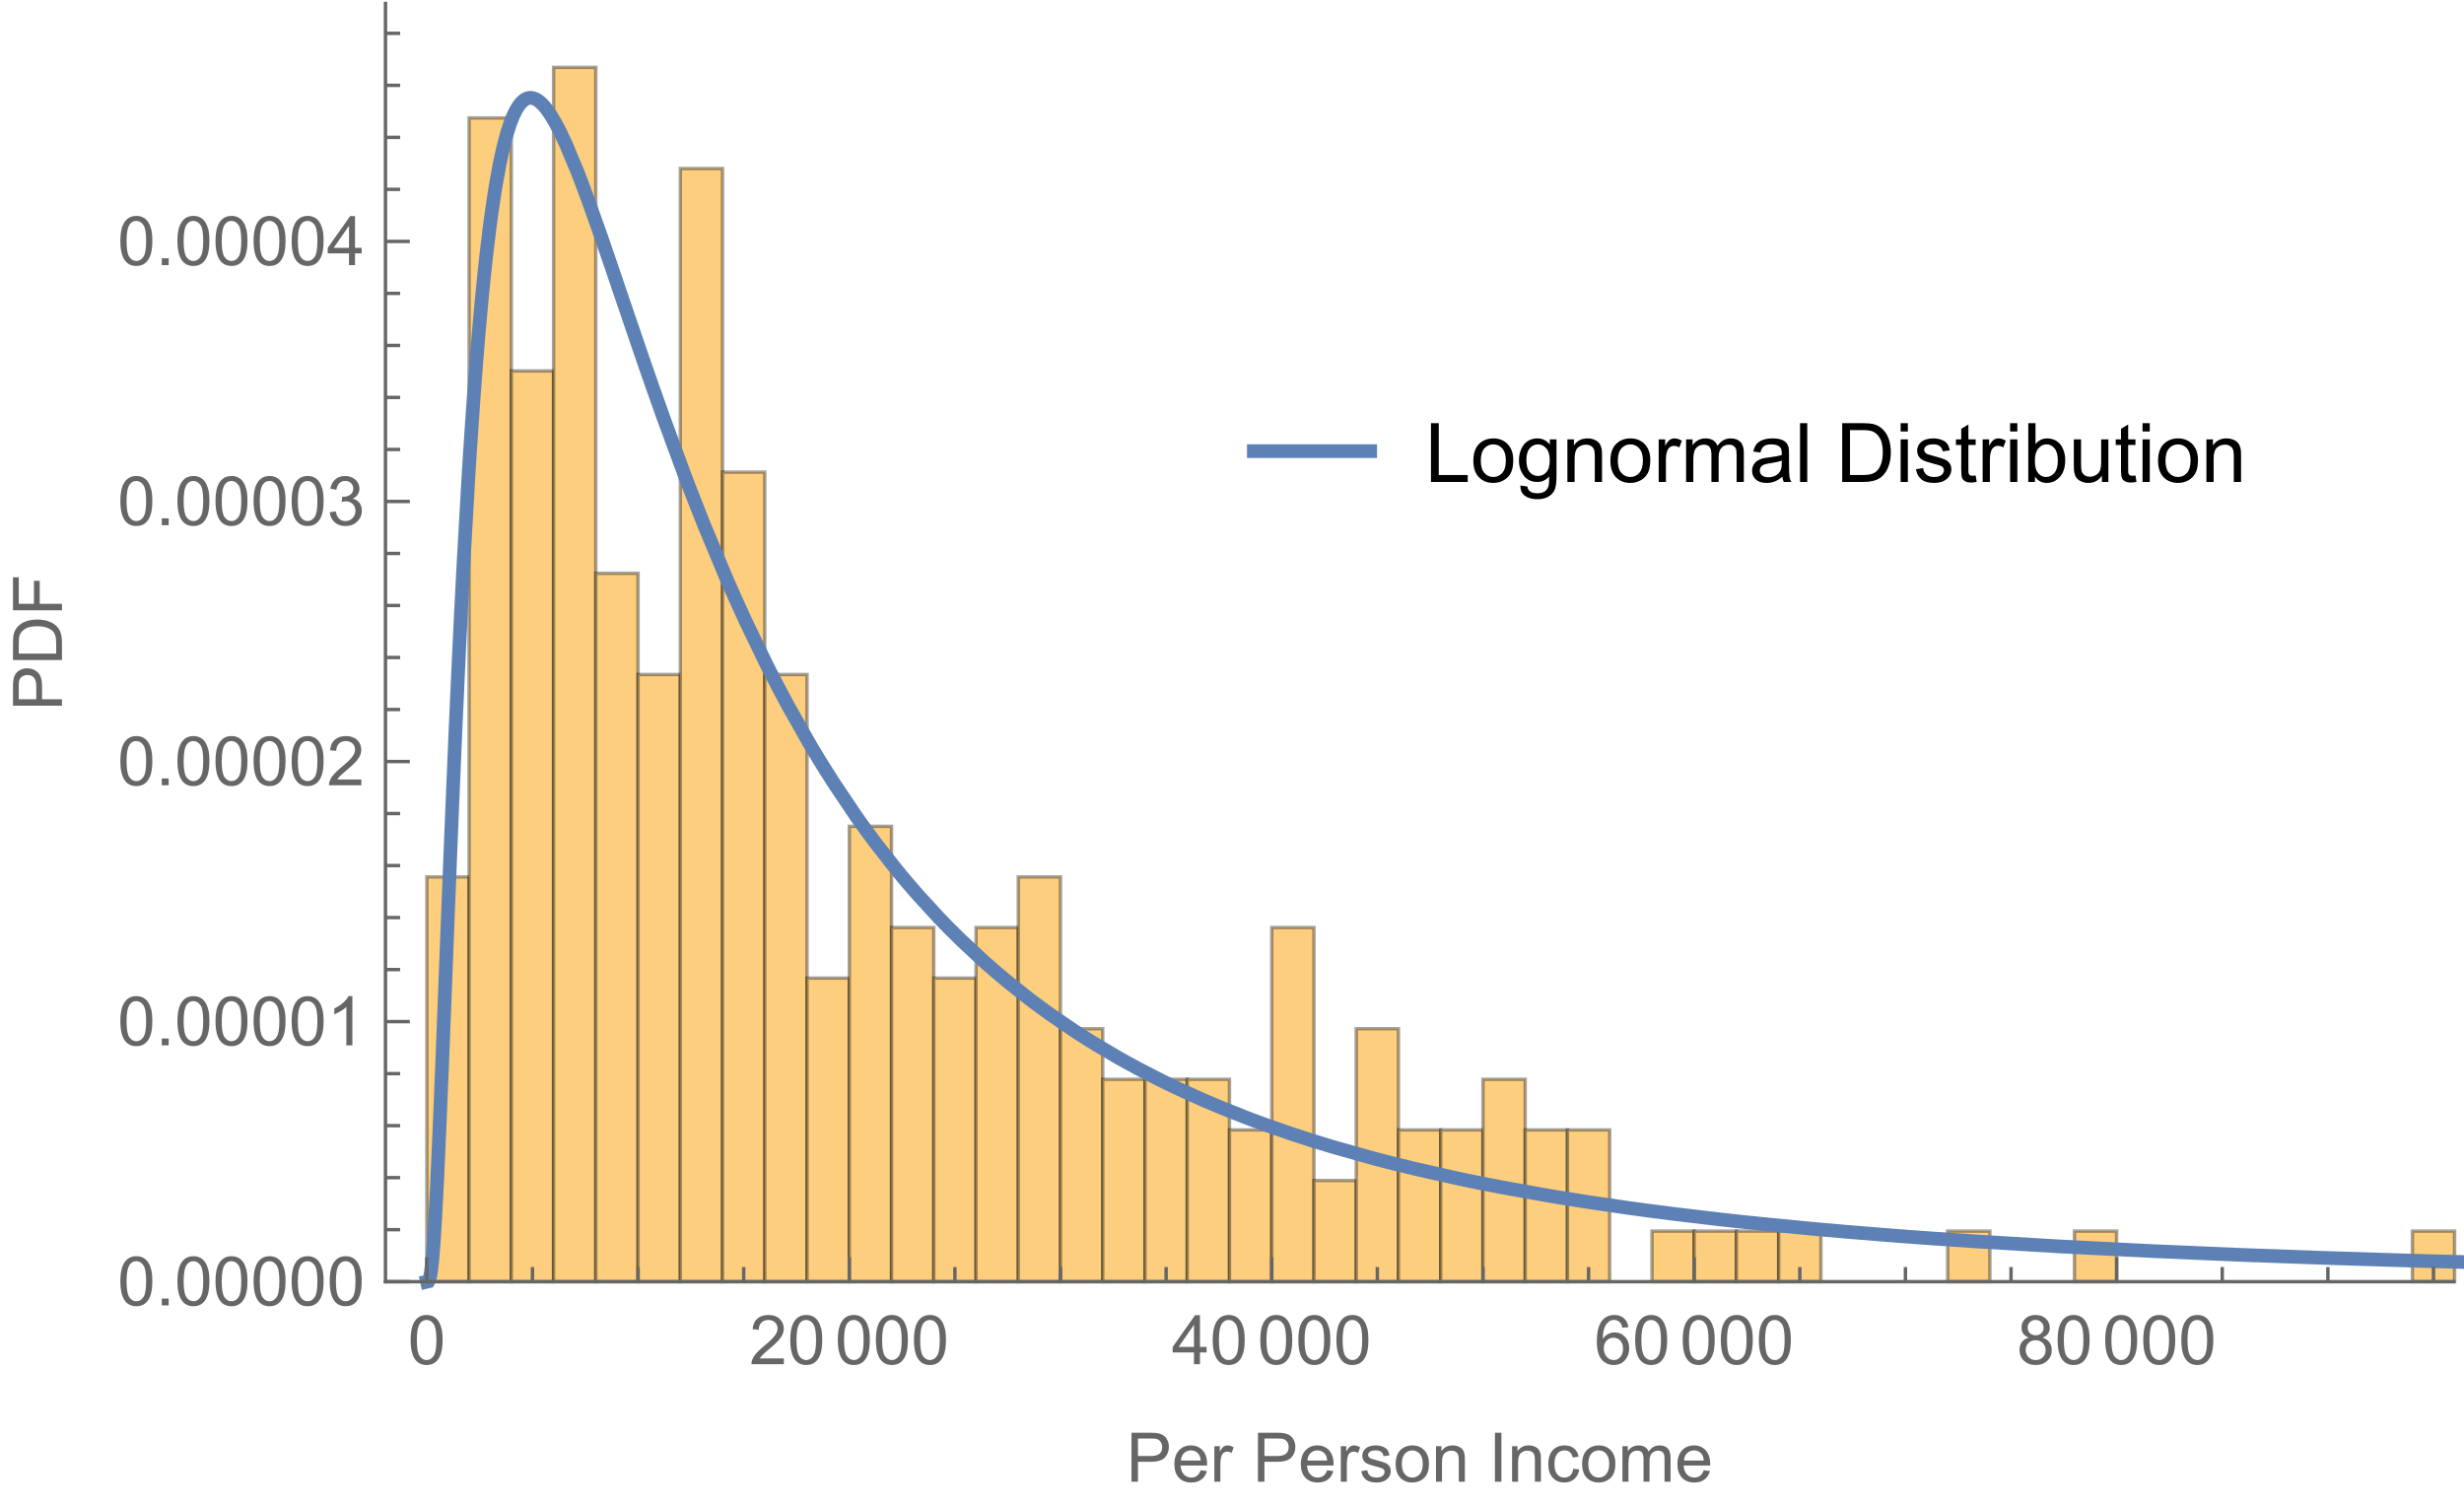 <?xml version="1.0" encoding="UTF-8"?>
<svg xmlns="http://www.w3.org/2000/svg" xmlns:xlink="http://www.w3.org/1999/xlink" width="360pt" height="220pt" viewBox="0 0 360 220" version="1.1">
<defs>
<g>
<symbol overflow="visible" id="glyph0-0">
<path style="stroke:none;" d="M 1.5 0 L 1.5 -7.5 L 7.5 -7.5 L 7.5 0 Z M 1.688 -0.188 L 7.312 -0.188 L 7.312 -7.312 L 1.688 -7.312 Z M 1.688 -0.188 "/>
</symbol>
<symbol overflow="visible" id="glyph0-1">
<path style="stroke:none;" d="M 0.879 0 L 0.879 -8.59 L 2.016 -8.59 L 2.016 -1.016 L 6.246 -1.016 L 6.246 0 Z M 0.879 0 "/>
</symbol>
<symbol overflow="visible" id="glyph0-2">
<path style="stroke:none;" d="M 0.398 -3.109 C 0.398 -4.262 0.719 -5.117 1.359 -5.672 C 1.895 -6.133 2.547 -6.363 3.316 -6.363 C 4.172 -6.363 4.871 -6.082 5.414 -5.523 C 5.957 -4.961 6.227 -4.188 6.227 -3.199 C 6.227 -2.398 6.109 -1.77 5.867 -1.309 C 5.629 -0.852 5.277 -0.492 4.82 -0.242 C 4.359 0.012 3.859 0.141 3.316 0.141 C 2.445 0.141 1.742 -0.141 1.203 -0.695 C 0.668 -1.254 0.398 -2.062 0.398 -3.109 Z M 1.484 -3.109 C 1.484 -2.312 1.656 -1.719 2.004 -1.32 C 2.352 -0.926 2.789 -0.727 3.316 -0.727 C 3.84 -0.727 4.273 -0.926 4.625 -1.324 C 4.973 -1.723 5.145 -2.328 5.145 -3.148 C 5.145 -3.918 4.969 -4.5 4.621 -4.895 C 4.27 -5.293 3.836 -5.492 3.316 -5.492 C 2.789 -5.492 2.352 -5.293 2.004 -4.898 C 1.656 -4.504 1.484 -3.906 1.484 -3.109 Z M 1.484 -3.109 "/>
</symbol>
<symbol overflow="visible" id="glyph0-3">
<path style="stroke:none;" d="M 0.598 0.516 L 1.625 0.668 C 1.668 0.984 1.785 1.215 1.98 1.359 C 2.242 1.555 2.602 1.652 3.055 1.652 C 3.543 1.652 3.918 1.555 4.184 1.359 C 4.449 1.164 4.629 0.891 4.723 0.539 C 4.777 0.324 4.805 -0.125 4.797 -0.812 C 4.336 -0.27 3.766 0 3.078 0 C 2.223 0 1.559 -0.309 1.09 -0.926 C 0.621 -1.543 0.387 -2.281 0.387 -3.148 C 0.387 -3.742 0.492 -4.289 0.711 -4.789 C 0.926 -5.293 1.234 -5.68 1.645 -5.953 C 2.051 -6.227 2.531 -6.363 3.082 -6.363 C 3.816 -6.363 4.422 -6.066 4.898 -5.473 L 4.898 -6.223 L 5.871 -6.223 L 5.871 -0.844 C 5.871 0.125 5.773 0.812 5.574 1.215 C 5.379 1.621 5.066 1.938 4.637 2.172 C 4.211 2.406 3.684 2.523 3.059 2.523 C 2.316 2.523 1.719 2.359 1.258 2.023 C 0.801 1.691 0.582 1.188 0.598 0.516 Z M 1.469 -3.223 C 1.469 -2.406 1.633 -1.812 1.957 -1.438 C 2.281 -1.062 2.688 -0.875 3.176 -0.875 C 3.66 -0.875 4.066 -1.059 4.395 -1.434 C 4.723 -1.805 4.887 -2.391 4.887 -3.188 C 4.887 -3.949 4.719 -4.523 4.379 -4.91 C 4.043 -5.297 3.633 -5.492 3.156 -5.492 C 2.688 -5.492 2.289 -5.301 1.961 -4.918 C 1.633 -4.539 1.469 -3.973 1.469 -3.223 Z M 1.469 -3.223 "/>
</symbol>
<symbol overflow="visible" id="glyph0-4">
<path style="stroke:none;" d="M 0.789 0 L 0.789 -6.223 L 1.742 -6.223 L 1.742 -5.336 C 2.199 -6.02 2.859 -6.363 3.719 -6.363 C 4.094 -6.363 4.441 -6.297 4.754 -6.16 C 5.07 -6.027 5.305 -5.852 5.461 -5.633 C 5.617 -5.414 5.727 -5.152 5.789 -4.852 C 5.828 -4.656 5.848 -4.312 5.848 -3.828 L 5.848 0 L 4.793 0 L 4.793 -3.785 C 4.793 -4.215 4.75 -4.535 4.672 -4.75 C 4.59 -4.961 4.441 -5.133 4.234 -5.258 C 4.023 -5.387 3.781 -5.449 3.5 -5.449 C 3.051 -5.449 2.66 -5.305 2.336 -5.023 C 2.008 -4.738 1.844 -4.195 1.844 -3.398 L 1.844 0 Z M 0.789 0 "/>
</symbol>
<symbol overflow="visible" id="glyph0-5">
<path style="stroke:none;" d="M 0.781 0 L 0.781 -6.223 L 1.727 -6.223 L 1.727 -5.281 C 1.969 -5.723 2.195 -6.012 2.398 -6.152 C 2.605 -6.293 2.828 -6.363 3.078 -6.363 C 3.434 -6.363 3.793 -6.25 4.16 -6.023 L 3.797 -5.047 C 3.539 -5.199 3.281 -5.273 3.023 -5.273 C 2.793 -5.273 2.586 -5.203 2.402 -5.066 C 2.219 -4.926 2.086 -4.734 2.008 -4.488 C 1.891 -4.113 1.836 -3.703 1.836 -3.258 L 1.836 0 Z M 0.781 0 "/>
</symbol>
<symbol overflow="visible" id="glyph0-6">
<path style="stroke:none;" d="M 0.789 0 L 0.789 -6.223 L 1.734 -6.223 L 1.734 -5.352 C 1.93 -5.656 2.188 -5.898 2.516 -6.086 C 2.84 -6.27 3.207 -6.363 3.621 -6.363 C 4.082 -6.363 4.461 -6.266 4.754 -6.078 C 5.051 -5.887 5.258 -5.617 5.379 -5.273 C 5.871 -6 6.512 -6.363 7.301 -6.363 C 7.918 -6.363 8.391 -6.191 8.727 -5.852 C 9.059 -5.508 9.223 -4.984 9.223 -4.273 L 9.223 0 L 8.172 0 L 8.172 -3.922 C 8.172 -4.344 8.141 -4.645 8.07 -4.832 C 8.004 -5.016 7.879 -5.164 7.699 -5.281 C 7.52 -5.395 7.309 -5.449 7.066 -5.449 C 6.629 -5.449 6.266 -5.305 5.977 -5.012 C 5.688 -4.723 5.543 -4.258 5.543 -3.617 L 5.543 0 L 4.488 0 L 4.488 -4.043 C 4.488 -4.512 4.402 -4.863 4.23 -5.098 C 4.059 -5.332 3.777 -5.449 3.387 -5.449 C 3.09 -5.449 2.816 -5.371 2.562 -5.215 C 2.312 -5.059 2.129 -4.828 2.016 -4.531 C 1.902 -4.23 1.844 -3.797 1.844 -3.227 L 1.844 0 Z M 0.789 0 "/>
</symbol>
<symbol overflow="visible" id="glyph0-7">
<path style="stroke:none;" d="M 4.852 -0.766 C 4.461 -0.434 4.086 -0.203 3.723 -0.062 C 3.363 0.074 2.977 0.141 2.562 0.141 C 1.879 0.141 1.352 -0.027 0.984 -0.359 C 0.617 -0.695 0.434 -1.121 0.434 -1.641 C 0.434 -1.945 0.504 -2.223 0.641 -2.477 C 0.781 -2.727 0.961 -2.93 1.188 -3.082 C 1.41 -3.234 1.664 -3.352 1.945 -3.43 C 2.152 -3.484 2.465 -3.535 2.883 -3.586 C 3.734 -3.688 4.359 -3.809 4.766 -3.949 C 4.77 -4.094 4.77 -4.188 4.77 -4.227 C 4.77 -4.656 4.672 -4.957 4.469 -5.133 C 4.199 -5.371 3.801 -5.492 3.27 -5.492 C 2.773 -5.492 2.406 -5.402 2.172 -5.23 C 1.934 -5.055 1.758 -4.75 1.648 -4.305 L 0.617 -4.445 C 0.711 -4.887 0.863 -5.246 1.078 -5.516 C 1.293 -5.789 1.602 -5.996 2.008 -6.145 C 2.414 -6.289 2.887 -6.363 3.422 -6.363 C 3.953 -6.363 4.383 -6.301 4.719 -6.176 C 5.051 -6.051 5.293 -5.895 5.449 -5.703 C 5.605 -5.516 5.715 -5.273 5.777 -4.984 C 5.812 -4.805 5.828 -4.484 5.828 -4.016 L 5.828 -2.609 C 5.828 -1.629 5.852 -1.008 5.898 -0.746 C 5.941 -0.488 6.031 -0.238 6.164 0 L 5.062 0 C 4.953 -0.219 4.883 -0.477 4.852 -0.766 Z M 4.766 -3.125 C 4.383 -2.969 3.805 -2.836 3.039 -2.727 C 2.605 -2.664 2.301 -2.594 2.121 -2.516 C 1.941 -2.438 1.805 -2.32 1.703 -2.172 C 1.605 -2.02 1.559 -1.852 1.559 -1.672 C 1.559 -1.391 1.664 -1.156 1.879 -0.969 C 2.09 -0.781 2.402 -0.688 2.812 -0.688 C 3.219 -0.688 3.578 -0.773 3.898 -0.953 C 4.215 -1.129 4.445 -1.375 4.594 -1.68 C 4.707 -1.918 4.766 -2.273 4.766 -2.734 Z M 4.766 -3.125 "/>
</symbol>
<symbol overflow="visible" id="glyph0-8">
<path style="stroke:none;" d="M 0.766 0 L 0.766 -8.59 L 1.82 -8.59 L 1.82 0 Z M 0.766 0 "/>
</symbol>
<symbol overflow="visible" id="glyph0-9">
<path style="stroke:none;" d="M 0.926 0 L 0.926 -8.59 L 3.883 -8.59 C 4.551 -8.59 5.062 -8.547 5.414 -8.469 C 5.906 -8.355 6.328 -8.148 6.672 -7.852 C 7.125 -7.469 7.465 -6.98 7.691 -6.383 C 7.914 -5.789 8.027 -5.109 8.027 -4.344 C 8.027 -3.691 7.953 -3.109 7.797 -2.609 C 7.645 -2.105 7.453 -1.688 7.211 -1.355 C 6.973 -1.027 6.715 -0.766 6.43 -0.578 C 6.148 -0.387 5.805 -0.242 5.406 -0.148 C 5.004 -0.051 4.547 0 4.023 0 Z M 2.062 -1.016 L 3.898 -1.016 C 4.465 -1.016 4.906 -1.066 5.23 -1.172 C 5.551 -1.277 5.809 -1.426 6 -1.617 C 6.27 -1.887 6.48 -2.25 6.629 -2.703 C 6.781 -3.16 6.855 -3.711 6.855 -4.359 C 6.855 -5.258 6.707 -5.949 6.414 -6.43 C 6.117 -6.914 5.758 -7.234 5.336 -7.398 C 5.031 -7.516 4.543 -7.578 3.867 -7.578 L 2.062 -7.578 Z M 2.062 -1.016 "/>
</symbol>
<symbol overflow="visible" id="glyph0-10">
<path style="stroke:none;" d="M 0.797 -7.375 L 0.797 -8.59 L 1.852 -8.59 L 1.852 -7.375 Z M 0.797 0 L 0.797 -6.223 L 1.852 -6.223 L 1.852 0 Z M 0.797 0 "/>
</symbol>
<symbol overflow="visible" id="glyph0-11">
<path style="stroke:none;" d="M 0.367 -1.859 L 1.414 -2.023 C 1.473 -1.605 1.633 -1.281 1.902 -1.062 C 2.168 -0.84 2.543 -0.727 3.023 -0.727 C 3.508 -0.727 3.867 -0.824 4.102 -1.023 C 4.336 -1.219 4.453 -1.453 4.453 -1.719 C 4.453 -1.957 4.352 -2.141 4.141 -2.281 C 3.996 -2.375 3.641 -2.492 3.062 -2.637 C 2.289 -2.832 1.754 -3 1.457 -3.145 C 1.156 -3.285 0.93 -3.484 0.777 -3.734 C 0.621 -3.988 0.547 -4.266 0.547 -4.57 C 0.547 -4.848 0.609 -5.105 0.734 -5.34 C 0.863 -5.578 1.035 -5.773 1.254 -5.93 C 1.418 -6.051 1.641 -6.152 1.926 -6.238 C 2.207 -6.32 2.512 -6.363 2.836 -6.363 C 3.324 -6.363 3.754 -6.293 4.121 -6.152 C 4.492 -6.012 4.766 -5.82 4.938 -5.582 C 5.113 -5.34 5.234 -5.02 5.305 -4.617 L 4.273 -4.477 C 4.227 -4.797 4.09 -5.047 3.863 -5.227 C 3.641 -5.406 3.32 -5.496 2.914 -5.496 C 2.43 -5.496 2.082 -5.414 1.875 -5.258 C 1.668 -5.098 1.562 -4.906 1.562 -4.695 C 1.562 -4.559 1.609 -4.434 1.695 -4.324 C 1.781 -4.211 1.914 -4.117 2.098 -4.043 C 2.203 -4.004 2.516 -3.914 3.031 -3.773 C 3.777 -3.574 4.297 -3.41 4.59 -3.285 C 4.887 -3.156 5.117 -2.973 5.285 -2.73 C 5.453 -2.488 5.539 -2.188 5.539 -1.828 C 5.539 -1.477 5.434 -1.145 5.23 -0.836 C 5.023 -0.523 4.727 -0.285 4.344 -0.113 C 3.957 0.055 3.516 0.141 3.031 0.141 C 2.223 0.141 1.605 -0.027 1.18 -0.363 C 0.758 -0.699 0.484 -1.195 0.367 -1.859 Z M 0.367 -1.859 "/>
</symbol>
<symbol overflow="visible" id="glyph0-12">
<path style="stroke:none;" d="M 3.094 -0.945 L 3.246 -0.012 C 2.949 0.051 2.684 0.082 2.449 0.082 C 2.066 0.082 1.77 0.023 1.559 -0.102 C 1.348 -0.223 1.199 -0.379 1.113 -0.578 C 1.027 -0.773 0.984 -1.188 0.984 -1.82 L 0.984 -5.402 L 0.211 -5.402 L 0.211 -6.223 L 0.984 -6.223 L 0.984 -7.766 L 2.031 -8.398 L 2.031 -6.223 L 3.094 -6.223 L 3.094 -5.402 L 2.031 -5.402 L 2.031 -1.766 C 2.031 -1.465 2.051 -1.27 2.09 -1.184 C 2.125 -1.098 2.188 -1.031 2.27 -0.977 C 2.355 -0.926 2.477 -0.902 2.633 -0.902 C 2.75 -0.902 2.902 -0.914 3.094 -0.945 Z M 3.094 -0.945 "/>
</symbol>
<symbol overflow="visible" id="glyph0-13">
<path style="stroke:none;" d="M 1.766 0 L 0.785 0 L 0.785 -8.59 L 1.84 -8.59 L 1.84 -5.523 C 2.285 -6.082 2.852 -6.363 3.547 -6.363 C 3.93 -6.363 4.289 -6.285 4.633 -6.133 C 4.973 -5.977 5.254 -5.762 5.477 -5.48 C 5.695 -5.203 5.867 -4.867 5.992 -4.469 C 6.117 -4.074 6.18 -3.656 6.18 -3.203 C 6.18 -2.137 5.918 -1.312 5.391 -0.734 C 4.863 -0.152 4.23 0.141 3.492 0.141 C 2.758 0.141 2.18 -0.164 1.766 -0.781 Z M 1.75 -3.156 C 1.75 -2.41 1.852 -1.875 2.055 -1.539 C 2.387 -0.996 2.836 -0.727 3.406 -0.727 C 3.867 -0.727 4.266 -0.926 4.602 -1.328 C 4.938 -1.727 5.102 -2.324 5.102 -3.117 C 5.102 -3.93 4.941 -4.531 4.621 -4.914 C 4.297 -5.301 3.906 -5.496 3.453 -5.496 C 2.992 -5.496 2.594 -5.297 2.258 -4.895 C 1.922 -4.496 1.75 -3.914 1.75 -3.156 Z M 1.75 -3.156 "/>
</symbol>
<symbol overflow="visible" id="glyph0-14">
<path style="stroke:none;" d="M 4.867 0 L 4.867 -0.914 C 4.383 -0.211 3.727 0.141 2.895 0.141 C 2.527 0.141 2.184 0.07 1.867 -0.07 C 1.547 -0.211 1.312 -0.387 1.156 -0.602 C 1.004 -0.812 0.895 -1.074 0.832 -1.383 C 0.789 -1.59 0.766 -1.918 0.766 -2.367 L 0.766 -6.223 L 1.82 -6.223 L 1.82 -2.773 C 1.82 -2.223 1.844 -1.852 1.887 -1.656 C 1.953 -1.379 2.094 -1.164 2.309 -1.004 C 2.523 -0.848 2.789 -0.766 3.105 -0.766 C 3.422 -0.766 3.719 -0.848 3.996 -1.012 C 4.273 -1.172 4.469 -1.395 4.586 -1.672 C 4.699 -1.953 4.758 -2.359 4.758 -2.891 L 4.758 -6.223 L 5.812 -6.223 L 5.812 0 Z M 4.867 0 "/>
</symbol>
<symbol overflow="visible" id="glyph1-0">
<path style="stroke:none;" d="M 1.25 0 L 1.25 -6.25 L 6.25 -6.25 L 6.25 0 Z M 1.406 -0.156 L 6.094 -0.156 L 6.094 -6.094 L 1.406 -6.094 Z M 1.406 -0.156 "/>
</symbol>
<symbol overflow="visible" id="glyph1-1">
<path style="stroke:none;" d="M 0.414 -3.531 C 0.414 -4.375 0.504 -5.059 0.676 -5.574 C 0.852 -6.09 1.109 -6.488 1.453 -6.766 C 1.797 -7.047 2.227 -7.188 2.75 -7.188 C 3.133 -7.188 3.469 -7.109 3.758 -6.957 C 4.047 -6.801 4.289 -6.578 4.477 -6.285 C 4.664 -5.996 4.812 -5.641 4.922 -5.223 C 5.031 -4.805 5.082 -4.238 5.082 -3.531 C 5.082 -2.691 4.996 -2.012 4.824 -1.496 C 4.652 -0.98 4.395 -0.582 4.051 -0.301 C 3.707 -0.02 3.273 0.121 2.75 0.121 C 2.059 0.121 1.516 -0.125 1.125 -0.621 C 0.652 -1.215 0.414 -2.188 0.414 -3.531 Z M 1.32 -3.531 C 1.32 -2.355 1.457 -1.574 1.73 -1.184 C 2.008 -0.797 2.344 -0.602 2.75 -0.602 C 3.152 -0.602 3.492 -0.797 3.766 -1.188 C 4.043 -1.578 4.18 -2.359 4.18 -3.531 C 4.18 -4.711 4.043 -5.492 3.766 -5.879 C 3.492 -6.266 3.148 -6.461 2.738 -6.461 C 2.336 -6.461 2.012 -6.289 1.773 -5.945 C 1.469 -5.512 1.32 -4.707 1.32 -3.531 Z M 1.32 -3.531 "/>
</symbol>
<symbol overflow="visible" id="glyph1-2">
<path style="stroke:none;" d="M 5.035 -0.844 L 5.035 0 L 0.305 0 C 0.297 -0.211 0.332 -0.414 0.406 -0.609 C 0.527 -0.934 0.719 -1.25 0.984 -1.562 C 1.25 -1.875 1.633 -2.234 2.133 -2.648 C 2.91 -3.285 3.438 -3.789 3.711 -4.164 C 3.984 -4.535 4.121 -4.887 4.121 -5.219 C 4.121 -5.566 3.996 -5.863 3.746 -6.102 C 3.5 -6.34 3.172 -6.461 2.773 -6.461 C 2.352 -6.461 2.012 -6.332 1.758 -6.078 C 1.504 -5.824 1.375 -5.473 1.371 -5.023 L 0.469 -5.117 C 0.531 -5.789 0.762 -6.305 1.168 -6.656 C 1.57 -7.012 2.113 -7.188 2.793 -7.188 C 3.48 -7.188 4.023 -6.996 4.422 -6.617 C 4.824 -6.234 5.023 -5.762 5.023 -5.199 C 5.023 -4.914 4.965 -4.633 4.848 -4.355 C 4.73 -4.078 4.535 -3.789 4.266 -3.48 C 3.992 -3.176 3.543 -2.754 2.91 -2.223 C 2.383 -1.781 2.043 -1.48 1.895 -1.32 C 1.746 -1.164 1.621 -1.004 1.523 -0.844 Z M 5.035 -0.844 "/>
</symbol>
<symbol overflow="visible" id="glyph1-3">
<path style="stroke:none;" d="M 3.234 0 L 3.234 -1.715 L 0.125 -1.715 L 0.125 -2.52 L 3.395 -7.156 L 4.109 -7.156 L 4.109 -2.52 L 5.078 -2.52 L 5.078 -1.715 L 4.109 -1.715 L 4.109 0 Z M 3.234 -2.52 L 3.234 -5.746 L 0.992 -2.52 Z M 3.234 -2.52 "/>
</symbol>
<symbol overflow="visible" id="glyph1-4">
<path style="stroke:none;" d="M 4.977 -5.406 L 4.102 -5.336 C 4.023 -5.68 3.914 -5.934 3.77 -6.09 C 3.531 -6.34 3.238 -6.465 2.891 -6.465 C 2.609 -6.465 2.363 -6.387 2.152 -6.23 C 1.875 -6.027 1.66 -5.734 1.5 -5.348 C 1.34 -4.961 1.258 -4.406 1.25 -3.691 C 1.461 -4.016 1.719 -4.254 2.027 -4.41 C 2.332 -4.566 2.652 -4.645 2.988 -4.645 C 3.574 -4.645 4.074 -4.43 4.484 -3.996 C 4.898 -3.566 5.102 -3.008 5.102 -2.324 C 5.102 -1.875 5.004 -1.457 4.812 -1.07 C 4.617 -0.688 4.352 -0.391 4.016 -0.188 C 3.676 0.02 3.289 0.121 2.859 0.121 C 2.129 0.121 1.531 -0.148 1.07 -0.688 C 0.609 -1.227 0.375 -2.113 0.375 -3.352 C 0.375 -4.734 0.633 -5.738 1.141 -6.367 C 1.586 -6.914 2.188 -7.188 2.945 -7.188 C 3.508 -7.188 3.969 -7.031 4.328 -6.715 C 4.688 -6.398 4.902 -5.961 4.977 -5.406 Z M 1.387 -2.32 C 1.387 -2.016 1.449 -1.727 1.578 -1.449 C 1.707 -1.172 1.887 -0.961 2.117 -0.816 C 2.352 -0.672 2.594 -0.602 2.848 -0.602 C 3.219 -0.602 3.535 -0.75 3.805 -1.051 C 4.07 -1.352 4.203 -1.758 4.203 -2.27 C 4.203 -2.766 4.07 -3.156 3.809 -3.441 C 3.547 -3.727 3.211 -3.867 2.812 -3.867 C 2.414 -3.867 2.078 -3.727 1.801 -3.441 C 1.523 -3.156 1.387 -2.781 1.387 -2.32 Z M 1.387 -2.32 "/>
</symbol>
<symbol overflow="visible" id="glyph1-5">
<path style="stroke:none;" d="M 1.766 -3.883 C 1.402 -4.016 1.133 -4.207 0.957 -4.453 C 0.781 -4.699 0.695 -4.996 0.695 -5.344 C 0.695 -5.863 0.879 -6.301 1.254 -6.656 C 1.629 -7.012 2.129 -7.188 2.75 -7.188 C 3.375 -7.188 3.875 -7.008 4.258 -6.645 C 4.641 -6.281 4.828 -5.84 4.828 -5.316 C 4.828 -4.984 4.742 -4.695 4.566 -4.449 C 4.395 -4.203 4.129 -4.016 3.773 -3.883 C 4.215 -3.738 4.547 -3.508 4.777 -3.188 C 5.008 -2.867 5.121 -2.488 5.121 -2.047 C 5.121 -1.434 4.906 -0.918 4.473 -0.504 C 4.039 -0.086 3.469 0.121 2.766 0.121 C 2.059 0.121 1.488 -0.086 1.055 -0.504 C 0.621 -0.922 0.406 -1.445 0.406 -2.07 C 0.406 -2.535 0.523 -2.926 0.758 -3.238 C 0.996 -3.555 1.332 -3.77 1.766 -3.883 Z M 1.594 -5.371 C 1.594 -5.031 1.699 -4.758 1.918 -4.539 C 2.137 -4.324 2.422 -4.219 2.77 -4.219 C 3.109 -4.219 3.383 -4.324 3.602 -4.539 C 3.816 -4.75 3.926 -5.012 3.926 -5.32 C 3.926 -5.645 3.812 -5.914 3.59 -6.137 C 3.367 -6.355 3.09 -6.465 2.758 -6.465 C 2.422 -6.465 2.145 -6.359 1.922 -6.141 C 1.703 -5.926 1.594 -5.672 1.594 -5.371 Z M 1.309 -2.066 C 1.309 -1.816 1.367 -1.57 1.488 -1.336 C 1.605 -1.102 1.781 -0.922 2.016 -0.793 C 2.25 -0.664 2.504 -0.602 2.773 -0.602 C 3.195 -0.602 3.539 -0.734 3.812 -1.008 C 4.086 -1.277 4.223 -1.621 4.223 -2.035 C 4.223 -2.461 4.082 -2.809 3.801 -3.086 C 3.52 -3.363 3.168 -3.5 2.742 -3.5 C 2.328 -3.5 1.988 -3.363 1.715 -3.09 C 1.445 -2.816 1.309 -2.477 1.309 -2.066 Z M 1.309 -2.066 "/>
</symbol>
<symbol overflow="visible" id="glyph1-6">
<path style="stroke:none;" d="M 0.906 0 L 0.906 -1 L 1.91 -1 L 1.91 0 Z M 0.906 0 "/>
</symbol>
<symbol overflow="visible" id="glyph1-7">
<path style="stroke:none;" d="M 3.727 0 L 2.848 0 L 2.848 -5.602 C 2.637 -5.398 2.359 -5.195 2.016 -4.996 C 1.672 -4.793 1.363 -4.641 1.09 -4.539 L 1.09 -5.391 C 1.582 -5.621 2.012 -5.902 2.379 -6.23 C 2.746 -6.559 3.008 -6.879 3.16 -7.188 L 3.727 -7.188 Z M 3.727 0 "/>
</symbol>
<symbol overflow="visible" id="glyph1-8">
<path style="stroke:none;" d="M 0.422 -1.891 L 1.297 -2.008 C 1.398 -1.508 1.57 -1.148 1.812 -0.93 C 2.055 -0.711 2.352 -0.602 2.699 -0.602 C 3.113 -0.602 3.461 -0.742 3.746 -1.031 C 4.031 -1.316 4.176 -1.672 4.176 -2.094 C 4.176 -2.5 4.043 -2.832 3.781 -3.094 C 3.516 -3.355 3.18 -3.484 2.773 -3.484 C 2.609 -3.484 2.402 -3.453 2.152 -3.391 L 2.25 -4.16 C 2.309 -4.152 2.355 -4.148 2.391 -4.148 C 2.766 -4.148 3.105 -4.25 3.402 -4.445 C 3.703 -4.641 3.852 -4.941 3.852 -5.348 C 3.852 -5.668 3.742 -5.938 3.523 -6.148 C 3.305 -6.359 3.027 -6.465 2.68 -6.465 C 2.34 -6.465 2.055 -6.359 1.828 -6.141 C 1.598 -5.926 1.453 -5.605 1.387 -5.176 L 0.508 -5.332 C 0.617 -5.922 0.859 -6.379 1.242 -6.703 C 1.621 -7.027 2.094 -7.188 2.66 -7.188 C 3.051 -7.188 3.41 -7.105 3.742 -6.938 C 4.07 -6.77 4.32 -6.539 4.496 -6.25 C 4.668 -5.961 4.758 -5.652 4.758 -5.328 C 4.758 -5.02 4.672 -4.734 4.508 -4.484 C 4.34 -4.23 4.094 -4.027 3.77 -3.875 C 4.191 -3.777 4.523 -3.578 4.758 -3.27 C 4.992 -2.961 5.109 -2.578 5.109 -2.113 C 5.109 -1.488 4.879 -0.961 4.422 -0.523 C 3.969 -0.09 3.391 0.125 2.695 0.125 C 2.066 0.125 1.547 -0.059 1.129 -0.434 C 0.715 -0.809 0.477 -1.293 0.422 -1.891 Z M 0.422 -1.891 "/>
</symbol>
<symbol overflow="visible" id="glyph1-9">
<path style="stroke:none;" d="M 0.773 0 L 0.773 -7.156 L 3.473 -7.156 C 3.945 -7.156 4.309 -7.137 4.562 -7.09 C 4.914 -7.031 5.207 -6.918 5.445 -6.754 C 5.684 -6.59 5.875 -6.359 6.02 -6.062 C 6.164 -5.766 6.234 -5.441 6.234 -5.086 C 6.234 -4.477 6.043 -3.965 5.656 -3.543 C 5.266 -3.121 4.566 -2.91 3.555 -2.91 L 1.719 -2.91 L 1.719 0 Z M 1.719 -3.754 L 3.57 -3.754 C 4.18 -3.754 4.617 -3.867 4.875 -4.098 C 5.133 -4.324 5.258 -4.645 5.258 -5.059 C 5.258 -5.359 5.184 -5.613 5.031 -5.828 C 4.879 -6.039 4.68 -6.18 4.434 -6.25 C 4.273 -6.293 3.98 -6.312 3.551 -6.312 L 1.719 -6.312 Z M 1.719 -3.754 "/>
</symbol>
<symbol overflow="visible" id="glyph1-10">
<path style="stroke:none;" d="M 4.211 -1.672 L 5.117 -1.559 C 4.973 -1.027 4.707 -0.617 4.32 -0.32 C 3.934 -0.027 3.438 0.117 2.836 0.117 C 2.078 0.117 1.477 -0.117 1.031 -0.582 C 0.586 -1.051 0.367 -1.707 0.367 -2.547 C 0.367 -3.422 0.59 -4.098 1.039 -4.578 C 1.488 -5.062 2.07 -5.305 2.789 -5.305 C 3.48 -5.305 4.047 -5.066 4.488 -4.594 C 4.926 -4.121 5.148 -3.457 5.148 -2.602 C 5.148 -2.551 5.145 -2.473 5.141 -2.367 L 1.273 -2.367 C 1.305 -1.797 1.469 -1.363 1.758 -1.059 C 2.047 -0.758 2.41 -0.605 2.844 -0.605 C 3.164 -0.605 3.438 -0.691 3.668 -0.859 C 3.895 -1.027 4.074 -1.297 4.211 -1.672 Z M 1.324 -3.09 L 4.219 -3.09 C 4.18 -3.527 4.07 -3.855 3.887 -4.07 C 3.605 -4.41 3.242 -4.578 2.797 -4.578 C 2.395 -4.578 2.055 -4.445 1.781 -4.176 C 1.504 -3.906 1.352 -3.543 1.324 -3.09 Z M 1.324 -3.09 "/>
</symbol>
<symbol overflow="visible" id="glyph1-11">
<path style="stroke:none;" d="M 0.648 0 L 0.648 -5.188 L 1.441 -5.188 L 1.441 -4.398 C 1.641 -4.766 1.828 -5.008 2 -5.125 C 2.172 -5.242 2.359 -5.305 2.562 -5.305 C 2.859 -5.305 3.16 -5.207 3.469 -5.02 L 3.164 -4.203 C 2.949 -4.332 2.734 -4.395 2.52 -4.395 C 2.328 -4.395 2.156 -4.336 2 -4.223 C 1.848 -4.105 1.738 -3.945 1.676 -3.742 C 1.578 -3.43 1.527 -3.086 1.527 -2.715 L 1.527 0 Z M 0.648 0 "/>
</symbol>
<symbol overflow="visible" id="glyph1-12">
<path style="stroke:none;" d="M 0.309 -1.547 L 1.176 -1.684 C 1.227 -1.336 1.363 -1.07 1.586 -0.883 C 1.809 -0.699 2.117 -0.605 2.52 -0.605 C 2.922 -0.605 3.223 -0.688 3.418 -0.852 C 3.613 -1.016 3.711 -1.211 3.711 -1.43 C 3.711 -1.629 3.625 -1.785 3.453 -1.898 C 3.332 -1.977 3.031 -2.078 2.555 -2.195 C 1.91 -2.359 1.461 -2.5 1.215 -2.621 C 0.965 -2.738 0.777 -2.902 0.648 -3.113 C 0.52 -3.324 0.453 -3.555 0.453 -3.809 C 0.453 -4.039 0.508 -4.254 0.613 -4.449 C 0.719 -4.648 0.863 -4.812 1.047 -4.941 C 1.184 -5.043 1.367 -5.129 1.605 -5.199 C 1.84 -5.27 2.094 -5.305 2.363 -5.305 C 2.77 -5.305 3.129 -5.242 3.434 -5.125 C 3.742 -5.008 3.969 -4.852 4.117 -4.652 C 4.262 -4.453 4.363 -4.184 4.418 -3.848 L 3.559 -3.73 C 3.52 -3.996 3.406 -4.207 3.219 -4.355 C 3.031 -4.504 2.77 -4.578 2.426 -4.578 C 2.023 -4.578 1.734 -4.512 1.562 -4.379 C 1.391 -4.246 1.305 -4.09 1.305 -3.91 C 1.305 -3.797 1.34 -3.695 1.41 -3.602 C 1.484 -3.508 1.594 -3.43 1.75 -3.367 C 1.836 -3.336 2.094 -3.262 2.523 -3.145 C 3.145 -2.977 3.578 -2.844 3.824 -2.738 C 4.07 -2.633 4.266 -2.477 4.406 -2.273 C 4.547 -2.074 4.613 -1.824 4.613 -1.523 C 4.613 -1.23 4.527 -0.953 4.359 -0.695 C 4.188 -0.438 3.941 -0.238 3.617 -0.094 C 3.297 0.047 2.93 0.117 2.523 0.117 C 1.852 0.117 1.336 -0.023 0.984 -0.305 C 0.633 -0.582 0.406 -0.996 0.309 -1.547 Z M 0.309 -1.547 "/>
</symbol>
<symbol overflow="visible" id="glyph1-13">
<path style="stroke:none;" d="M 0.332 -2.594 C 0.332 -3.555 0.598 -4.266 1.133 -4.727 C 1.578 -5.109 2.121 -5.305 2.766 -5.305 C 3.477 -5.305 4.059 -5.07 4.512 -4.602 C 4.965 -4.133 5.191 -3.488 5.191 -2.664 C 5.191 -2 5.09 -1.473 4.891 -1.09 C 4.691 -0.707 4.398 -0.41 4.016 -0.199 C 3.633 0.012 3.215 0.117 2.766 0.117 C 2.039 0.117 1.449 -0.117 1.004 -0.582 C 0.555 -1.047 0.332 -1.719 0.332 -2.594 Z M 1.234 -2.594 C 1.234 -1.93 1.379 -1.43 1.672 -1.102 C 1.961 -0.77 2.324 -0.605 2.766 -0.605 C 3.199 -0.605 3.562 -0.773 3.852 -1.102 C 4.141 -1.434 4.289 -1.941 4.289 -2.621 C 4.289 -3.262 4.141 -3.75 3.852 -4.078 C 3.559 -4.41 3.195 -4.574 2.766 -4.574 C 2.324 -4.574 1.961 -4.41 1.672 -4.082 C 1.383 -3.754 1.234 -3.258 1.234 -2.594 Z M 1.234 -2.594 "/>
</symbol>
<symbol overflow="visible" id="glyph1-14">
<path style="stroke:none;" d="M 0.66 0 L 0.66 -5.188 L 1.449 -5.188 L 1.449 -4.449 C 1.832 -5.02 2.383 -5.305 3.102 -5.305 C 3.414 -5.305 3.699 -5.246 3.961 -5.133 C 4.223 -5.023 4.422 -4.875 4.551 -4.691 C 4.68 -4.508 4.773 -4.293 4.824 -4.043 C 4.855 -3.879 4.875 -3.594 4.875 -3.188 L 4.875 0 L 3.992 0 L 3.992 -3.156 C 3.992 -3.512 3.961 -3.781 3.891 -3.957 C 3.824 -4.133 3.703 -4.277 3.527 -4.383 C 3.352 -4.488 3.148 -4.539 2.914 -4.539 C 2.539 -4.539 2.219 -4.422 1.945 -4.184 C 1.672 -3.945 1.539 -3.496 1.539 -2.832 L 1.539 0 Z M 0.66 0 "/>
</symbol>
<symbol overflow="visible" id="glyph1-15">
<path style="stroke:none;" d="M 0.934 0 L 0.934 -7.156 L 1.879 -7.156 L 1.879 0 Z M 0.934 0 "/>
</symbol>
<symbol overflow="visible" id="glyph1-16">
<path style="stroke:none;" d="M 4.043 -1.898 L 4.906 -1.789 C 4.812 -1.191 4.57 -0.727 4.184 -0.387 C 3.793 -0.051 3.316 0.117 2.75 0.117 C 2.039 0.117 1.469 -0.113 1.039 -0.578 C 0.605 -1.043 0.391 -1.707 0.391 -2.574 C 0.391 -3.133 0.484 -3.625 0.668 -4.043 C 0.855 -4.461 1.137 -4.777 1.516 -4.988 C 1.895 -5.199 2.309 -5.305 2.754 -5.305 C 3.316 -5.305 3.777 -5.16 4.137 -4.875 C 4.492 -4.59 4.723 -4.188 4.824 -3.664 L 3.969 -3.531 C 3.887 -3.879 3.746 -4.141 3.539 -4.316 C 3.332 -4.492 3.082 -4.578 2.789 -4.578 C 2.344 -4.578 1.984 -4.422 1.711 -4.105 C 1.434 -3.789 1.293 -3.285 1.293 -2.598 C 1.293 -1.902 1.426 -1.395 1.695 -1.078 C 1.961 -0.762 2.309 -0.605 2.738 -0.605 C 3.086 -0.605 3.371 -0.711 3.602 -0.922 C 3.836 -1.133 3.98 -1.461 4.043 -1.898 Z M 4.043 -1.898 "/>
</symbol>
<symbol overflow="visible" id="glyph1-17">
<path style="stroke:none;" d="M 0.66 0 L 0.66 -5.188 L 1.445 -5.188 L 1.445 -4.457 C 1.609 -4.711 1.824 -4.918 2.094 -5.07 C 2.363 -5.227 2.672 -5.305 3.016 -5.305 C 3.402 -5.305 3.715 -5.223 3.961 -5.062 C 4.207 -4.902 4.383 -4.68 4.484 -4.395 C 4.895 -5 5.426 -5.305 6.086 -5.305 C 6.598 -5.305 6.992 -5.16 7.27 -4.875 C 7.547 -4.59 7.688 -4.152 7.688 -3.559 L 7.688 0 L 6.812 0 L 6.812 -3.266 C 6.812 -3.617 6.781 -3.871 6.727 -4.027 C 6.668 -4.18 6.566 -4.305 6.414 -4.398 C 6.266 -4.492 6.09 -4.539 5.891 -4.539 C 5.523 -4.539 5.223 -4.418 4.98 -4.176 C 4.738 -3.934 4.617 -3.547 4.617 -3.012 L 4.617 0 L 3.742 0 L 3.742 -3.367 C 3.742 -3.758 3.668 -4.055 3.523 -4.25 C 3.383 -4.445 3.148 -4.539 2.82 -4.539 C 2.574 -4.539 2.348 -4.477 2.137 -4.344 C 1.926 -4.215 1.773 -4.023 1.68 -3.773 C 1.586 -3.523 1.539 -3.164 1.539 -2.691 L 1.539 0 Z M 0.66 0 "/>
</symbol>
<symbol overflow="visible" id="glyph2-0">
<path style="stroke:none;" d="M 0 -1.25 L -6.25 -1.25 L -6.25 -6.25 L 0 -6.25 Z M -0.156 -1.406 L -0.156 -6.094 L -6.094 -6.094 L -6.094 -1.406 Z M -0.156 -1.406 "/>
</symbol>
<symbol overflow="visible" id="glyph2-1">
<path style="stroke:none;" d="M 0 -0.773 L -7.156 -0.773 L -7.156 -3.473 C -7.156 -3.945 -7.137 -4.309 -7.09 -4.562 C -7.031 -4.914 -6.918 -5.207 -6.754 -5.445 C -6.59 -5.684 -6.359 -5.875 -6.062 -6.02 C -5.766 -6.164 -5.441 -6.234 -5.086 -6.234 C -4.477 -6.234 -3.965 -6.043 -3.543 -5.656 C -3.121 -5.266 -2.91 -4.566 -2.91 -3.555 L -2.91 -1.719 L 0 -1.719 Z M -3.754 -1.719 L -3.754 -3.57 C -3.754 -4.18 -3.867 -4.617 -4.098 -4.875 C -4.324 -5.133 -4.645 -5.258 -5.059 -5.258 C -5.359 -5.258 -5.613 -5.184 -5.828 -5.031 C -6.039 -4.879 -6.18 -4.68 -6.25 -4.434 C -6.293 -4.273 -6.312 -3.98 -6.312 -3.551 L -6.312 -1.719 Z M -3.754 -1.719 "/>
</symbol>
<symbol overflow="visible" id="glyph2-2">
<path style="stroke:none;" d="M 0 -0.773 L -7.156 -0.773 L -7.156 -3.238 C -7.156 -3.793 -7.125 -4.219 -7.055 -4.512 C -6.961 -4.922 -6.789 -5.273 -6.543 -5.562 C -6.223 -5.938 -5.816 -6.223 -5.32 -6.41 C -4.824 -6.598 -4.258 -6.688 -3.617 -6.688 C -3.074 -6.688 -2.594 -6.625 -2.172 -6.5 C -1.754 -6.371 -1.406 -6.211 -1.129 -6.012 C -0.855 -5.812 -0.641 -5.594 -0.48 -5.359 C -0.324 -5.125 -0.203 -4.84 -0.121 -4.504 C -0.039 -4.172 0 -3.789 0 -3.355 Z M -0.844 -1.719 L -0.844 -3.246 C -0.844 -3.719 -0.891 -4.09 -0.977 -4.359 C -1.062 -4.625 -1.188 -4.84 -1.348 -5 C -1.57 -5.227 -1.875 -5.398 -2.254 -5.523 C -2.633 -5.648 -3.094 -5.711 -3.633 -5.711 C -4.383 -5.711 -4.957 -5.59 -5.359 -5.344 C -5.762 -5.098 -6.031 -4.801 -6.168 -4.449 C -6.266 -4.195 -6.312 -3.785 -6.312 -3.223 L -6.312 -1.719 Z M -0.844 -1.719 "/>
</symbol>
<symbol overflow="visible" id="glyph2-3">
<path style="stroke:none;" d="M 0 -0.82 L -7.156 -0.82 L -7.156 -5.648 L -6.312 -5.648 L -6.312 -1.766 L -4.098 -1.766 L -4.098 -5.125 L -3.25 -5.125 L -3.25 -1.766 L 0 -1.766 Z M 0 -0.82 "/>
</symbol>
</g>
<clipPath id="clip1">
  <path d="M 182.16 64 L 202 64 L 202 68 L 182.16 68 Z M 182.16 64 "/>
</clipPath>
</defs>
<g id="surface1">
<path style="fill-rule:evenodd;fill:rgb(98.715%,80.735%,49.47%);fill-opacity:1;stroke-width:0.5;stroke-linecap:square;stroke-linejoin:miter;stroke:rgb(0%,0%,0%);stroke-opacity:0.357;stroke-miterlimit:3.25;" d="M 62.363 187.258 L 62.363 128.117 L 68.535 128.117 L 68.535 187.258 Z M 62.363 187.258 "/>
<path style="fill-rule:evenodd;fill:rgb(98.715%,80.735%,49.47%);fill-opacity:1;stroke-width:0.5;stroke-linecap:square;stroke-linejoin:miter;stroke:rgb(0%,0%,0%);stroke-opacity:0.357;stroke-miterlimit:3.25;" d="M 68.535 187.258 L 68.535 17.23 L 74.707 17.23 L 74.707 187.258 Z M 68.535 187.258 "/>
<path style="fill-rule:evenodd;fill:rgb(98.715%,80.735%,49.47%);fill-opacity:1;stroke-width:0.5;stroke-linecap:square;stroke-linejoin:miter;stroke:rgb(0%,0%,0%);stroke-opacity:0.357;stroke-miterlimit:3.25;" d="M 74.707 187.258 L 74.707 54.191 L 80.879 54.191 L 80.879 187.258 Z M 74.707 187.258 "/>
<path style="fill-rule:evenodd;fill:rgb(98.715%,80.735%,49.47%);fill-opacity:1;stroke-width:0.5;stroke-linecap:square;stroke-linejoin:miter;stroke:rgb(0%,0%,0%);stroke-opacity:0.357;stroke-miterlimit:3.25;" d="M 80.879 187.258 L 80.879 9.84 L 87.051 9.84 L 87.051 187.258 Z M 80.879 187.258 "/>
<path style="fill-rule:evenodd;fill:rgb(98.715%,80.735%,49.47%);fill-opacity:1;stroke-width:0.5;stroke-linecap:square;stroke-linejoin:miter;stroke:rgb(0%,0%,0%);stroke-opacity:0.357;stroke-miterlimit:3.25;" d="M 87.051 187.258 L 87.051 83.762 L 93.223 83.762 L 93.223 187.258 Z M 87.051 187.258 "/>
<path style="fill-rule:evenodd;fill:rgb(98.715%,80.735%,49.47%);fill-opacity:1;stroke-width:0.5;stroke-linecap:square;stroke-linejoin:miter;stroke:rgb(0%,0%,0%);stroke-opacity:0.357;stroke-miterlimit:3.25;" d="M 93.223 187.258 L 93.223 98.547 L 99.395 98.547 L 99.395 187.258 Z M 93.223 187.258 "/>
<path style="fill-rule:evenodd;fill:rgb(98.715%,80.735%,49.47%);fill-opacity:1;stroke-width:0.5;stroke-linecap:square;stroke-linejoin:miter;stroke:rgb(0%,0%,0%);stroke-opacity:0.357;stroke-miterlimit:3.25;" d="M 99.395 187.258 L 99.395 24.621 L 105.566 24.621 L 105.566 187.258 Z M 99.395 187.258 "/>
<path style="fill-rule:evenodd;fill:rgb(98.715%,80.735%,49.47%);fill-opacity:1;stroke-width:0.5;stroke-linecap:square;stroke-linejoin:miter;stroke:rgb(0%,0%,0%);stroke-opacity:0.357;stroke-miterlimit:3.25;" d="M 105.566 187.258 L 105.566 68.977 L 111.742 68.977 L 111.742 187.258 Z M 105.566 187.258 "/>
<path style="fill-rule:evenodd;fill:rgb(98.715%,80.735%,49.47%);fill-opacity:1;stroke-width:0.5;stroke-linecap:square;stroke-linejoin:miter;stroke:rgb(0%,0%,0%);stroke-opacity:0.357;stroke-miterlimit:3.25;" d="M 111.742 187.258 L 111.742 98.547 L 117.914 98.547 L 117.914 187.258 Z M 111.742 187.258 "/>
<path style="fill-rule:evenodd;fill:rgb(98.715%,80.735%,49.47%);fill-opacity:1;stroke-width:0.5;stroke-linecap:square;stroke-linejoin:miter;stroke:rgb(0%,0%,0%);stroke-opacity:0.357;stroke-miterlimit:3.25;" d="M 117.914 187.258 L 117.914 142.902 L 124.086 142.902 L 124.086 187.258 Z M 117.914 187.258 "/>
<path style="fill-rule:evenodd;fill:rgb(98.715%,80.735%,49.47%);fill-opacity:1;stroke-width:0.5;stroke-linecap:square;stroke-linejoin:miter;stroke:rgb(0%,0%,0%);stroke-opacity:0.357;stroke-miterlimit:3.25;" d="M 124.086 187.258 L 124.086 120.727 L 130.258 120.727 L 130.258 187.258 Z M 124.086 187.258 "/>
<path style="fill-rule:evenodd;fill:rgb(98.715%,80.735%,49.47%);fill-opacity:1;stroke-width:0.5;stroke-linecap:square;stroke-linejoin:miter;stroke:rgb(0%,0%,0%);stroke-opacity:0.357;stroke-miterlimit:3.25;" d="M 130.258 187.258 L 130.258 135.512 L 136.43 135.512 L 136.43 187.258 Z M 130.258 187.258 "/>
<path style="fill-rule:evenodd;fill:rgb(98.715%,80.735%,49.47%);fill-opacity:1;stroke-width:0.5;stroke-linecap:square;stroke-linejoin:miter;stroke:rgb(0%,0%,0%);stroke-opacity:0.357;stroke-miterlimit:3.25;" d="M 136.43 187.258 L 136.43 142.902 L 142.602 142.902 L 142.602 187.258 Z M 136.43 187.258 "/>
<path style="fill-rule:evenodd;fill:rgb(98.715%,80.735%,49.47%);fill-opacity:1;stroke-width:0.5;stroke-linecap:square;stroke-linejoin:miter;stroke:rgb(0%,0%,0%);stroke-opacity:0.357;stroke-miterlimit:3.25;" d="M 142.602 187.258 L 142.602 135.512 L 148.773 135.512 L 148.773 187.258 Z M 142.602 187.258 "/>
<path style="fill-rule:evenodd;fill:rgb(98.715%,80.735%,49.47%);fill-opacity:1;stroke-width:0.5;stroke-linecap:square;stroke-linejoin:miter;stroke:rgb(0%,0%,0%);stroke-opacity:0.357;stroke-miterlimit:3.25;" d="M 148.773 187.258 L 148.773 128.117 L 154.945 128.117 L 154.945 187.258 Z M 148.773 187.258 "/>
<path style="fill-rule:evenodd;fill:rgb(98.715%,80.735%,49.47%);fill-opacity:1;stroke-width:0.5;stroke-linecap:square;stroke-linejoin:miter;stroke:rgb(0%,0%,0%);stroke-opacity:0.357;stroke-miterlimit:3.25;" d="M 154.945 187.258 L 154.945 150.297 L 161.117 150.297 L 161.117 187.258 Z M 154.945 187.258 "/>
<path style="fill-rule:evenodd;fill:rgb(98.715%,80.735%,49.47%);fill-opacity:1;stroke-width:0.5;stroke-linecap:square;stroke-linejoin:miter;stroke:rgb(0%,0%,0%);stroke-opacity:0.357;stroke-miterlimit:3.25;" d="M 161.117 187.258 L 161.117 157.688 L 167.289 157.688 L 167.289 187.258 Z M 161.117 187.258 "/>
<path style="fill-rule:evenodd;fill:rgb(98.715%,80.735%,49.47%);fill-opacity:1;stroke-width:0.5;stroke-linecap:square;stroke-linejoin:miter;stroke:rgb(0%,0%,0%);stroke-opacity:0.357;stroke-miterlimit:3.25;" d="M 167.289 187.258 L 167.289 157.688 L 173.461 157.688 L 173.461 187.258 Z M 167.289 187.258 "/>
<path style="fill-rule:evenodd;fill:rgb(98.715%,80.735%,49.47%);fill-opacity:1;stroke-width:0.5;stroke-linecap:square;stroke-linejoin:miter;stroke:rgb(0%,0%,0%);stroke-opacity:0.357;stroke-miterlimit:3.25;" d="M 173.461 187.258 L 173.461 157.688 L 179.633 157.688 L 179.633 187.258 Z M 173.461 187.258 "/>
<path style="fill-rule:evenodd;fill:rgb(98.715%,80.735%,49.47%);fill-opacity:1;stroke-width:0.5;stroke-linecap:square;stroke-linejoin:miter;stroke:rgb(0%,0%,0%);stroke-opacity:0.357;stroke-miterlimit:3.25;" d="M 179.633 187.258 L 179.633 165.082 L 185.809 165.082 L 185.809 187.258 Z M 179.633 187.258 "/>
<path style="fill-rule:evenodd;fill:rgb(98.715%,80.735%,49.47%);fill-opacity:1;stroke-width:0.5;stroke-linecap:square;stroke-linejoin:miter;stroke:rgb(0%,0%,0%);stroke-opacity:0.357;stroke-miterlimit:3.25;" d="M 185.809 187.258 L 185.809 135.512 L 191.98 135.512 L 191.98 187.258 Z M 185.809 187.258 "/>
<path style="fill-rule:evenodd;fill:rgb(98.715%,80.735%,49.47%);fill-opacity:1;stroke-width:0.5;stroke-linecap:square;stroke-linejoin:miter;stroke:rgb(0%,0%,0%);stroke-opacity:0.357;stroke-miterlimit:3.25;" d="M 191.98 187.258 L 191.98 172.473 L 198.152 172.473 L 198.152 187.258 Z M 191.98 187.258 "/>
<path style="fill-rule:evenodd;fill:rgb(98.715%,80.735%,49.47%);fill-opacity:1;stroke-width:0.5;stroke-linecap:square;stroke-linejoin:miter;stroke:rgb(0%,0%,0%);stroke-opacity:0.357;stroke-miterlimit:3.25;" d="M 198.152 187.258 L 198.152 150.297 L 204.324 150.297 L 204.324 187.258 Z M 198.152 187.258 "/>
<path style="fill-rule:evenodd;fill:rgb(98.715%,80.735%,49.47%);fill-opacity:1;stroke-width:0.5;stroke-linecap:square;stroke-linejoin:miter;stroke:rgb(0%,0%,0%);stroke-opacity:0.357;stroke-miterlimit:3.25;" d="M 204.324 187.258 L 204.324 165.082 L 210.496 165.082 L 210.496 187.258 Z M 204.324 187.258 "/>
<path style="fill-rule:evenodd;fill:rgb(98.715%,80.735%,49.47%);fill-opacity:1;stroke-width:0.5;stroke-linecap:square;stroke-linejoin:miter;stroke:rgb(0%,0%,0%);stroke-opacity:0.357;stroke-miterlimit:3.25;" d="M 210.496 187.258 L 210.496 165.082 L 216.668 165.082 L 216.668 187.258 Z M 210.496 187.258 "/>
<path style="fill-rule:evenodd;fill:rgb(98.715%,80.735%,49.47%);fill-opacity:1;stroke-width:0.5;stroke-linecap:square;stroke-linejoin:miter;stroke:rgb(0%,0%,0%);stroke-opacity:0.357;stroke-miterlimit:3.25;" d="M 216.668 187.258 L 216.668 157.688 L 222.84 157.688 L 222.84 187.258 Z M 216.668 187.258 "/>
<path style="fill-rule:evenodd;fill:rgb(98.715%,80.735%,49.47%);fill-opacity:1;stroke-width:0.5;stroke-linecap:square;stroke-linejoin:miter;stroke:rgb(0%,0%,0%);stroke-opacity:0.357;stroke-miterlimit:3.25;" d="M 222.84 187.258 L 222.84 165.082 L 229.012 165.082 L 229.012 187.258 Z M 222.84 187.258 "/>
<path style="fill-rule:evenodd;fill:rgb(98.715%,80.735%,49.47%);fill-opacity:1;stroke-width:0.5;stroke-linecap:square;stroke-linejoin:miter;stroke:rgb(0%,0%,0%);stroke-opacity:0.357;stroke-miterlimit:3.25;" d="M 229.012 187.258 L 229.012 165.082 L 235.184 165.082 L 235.184 187.258 Z M 229.012 187.258 "/>
<path style="fill-rule:evenodd;fill:rgb(98.715%,80.735%,49.47%);fill-opacity:1;stroke-width:0.5;stroke-linecap:square;stroke-linejoin:miter;stroke:rgb(0%,0%,0%);stroke-opacity:0.357;stroke-miterlimit:3.25;" d="M 241.355 187.258 L 241.355 179.867 L 247.527 179.867 L 247.527 187.258 Z M 241.355 187.258 "/>
<path style="fill-rule:evenodd;fill:rgb(98.715%,80.735%,49.47%);fill-opacity:1;stroke-width:0.5;stroke-linecap:square;stroke-linejoin:miter;stroke:rgb(0%,0%,0%);stroke-opacity:0.357;stroke-miterlimit:3.25;" d="M 247.527 187.258 L 247.527 179.867 L 253.703 179.867 L 253.703 187.258 Z M 247.527 187.258 "/>
<path style="fill-rule:evenodd;fill:rgb(98.715%,80.735%,49.47%);fill-opacity:1;stroke-width:0.5;stroke-linecap:square;stroke-linejoin:miter;stroke:rgb(0%,0%,0%);stroke-opacity:0.357;stroke-miterlimit:3.25;" d="M 253.703 187.258 L 253.703 179.867 L 259.875 179.867 L 259.875 187.258 Z M 253.703 187.258 "/>
<path style="fill-rule:evenodd;fill:rgb(98.715%,80.735%,49.47%);fill-opacity:1;stroke-width:0.5;stroke-linecap:square;stroke-linejoin:miter;stroke:rgb(0%,0%,0%);stroke-opacity:0.357;stroke-miterlimit:3.25;" d="M 259.875 187.258 L 259.875 179.867 L 266.047 179.867 L 266.047 187.258 Z M 259.875 187.258 "/>
<path style="fill-rule:evenodd;fill:rgb(98.715%,80.735%,49.47%);fill-opacity:1;stroke-width:0.5;stroke-linecap:square;stroke-linejoin:miter;stroke:rgb(0%,0%,0%);stroke-opacity:0.357;stroke-miterlimit:3.25;" d="M 284.562 187.258 L 284.562 179.867 L 290.734 179.867 L 290.734 187.258 Z M 284.562 187.258 "/>
<path style="fill-rule:evenodd;fill:rgb(98.715%,80.735%,49.47%);fill-opacity:1;stroke-width:0.5;stroke-linecap:square;stroke-linejoin:miter;stroke:rgb(0%,0%,0%);stroke-opacity:0.357;stroke-miterlimit:3.25;" d="M 303.078 187.258 L 303.078 179.867 L 309.25 179.867 L 309.25 187.258 Z M 303.078 187.258 "/>
<path style="fill-rule:evenodd;fill:rgb(98.715%,80.735%,49.47%);fill-opacity:1;stroke-width:0.5;stroke-linecap:square;stroke-linejoin:miter;stroke:rgb(0%,0%,0%);stroke-opacity:0.357;stroke-miterlimit:3.25;" d="M 352.457 187.258 L 352.457 179.867 L 358.629 179.867 L 358.629 187.258 Z M 352.457 187.258 "/>
<path style="fill:none;stroke-width:2;stroke-linecap:square;stroke-linejoin:miter;stroke:rgb(36.841%,50.678%,70.98%);stroke-opacity:1;stroke-miterlimit:3.25;" d="M 62.391 187.258 L 62.578 187.215 L 62.77 186.852 L 62.957 185.891 L 63.148 184.242 L 63.336 181.93 L 63.527 179.016 L 63.715 175.598 L 63.906 171.762 L 64.094 167.59 L 64.285 163.16 L 64.664 153.789 L 65.418 134.316 L 65.609 129.488 L 65.797 124.727 L 66.176 115.449 L 66.367 110.957 L 66.555 106.574 L 66.934 98.156 L 67.121 94.133 L 67.312 90.234 L 67.691 82.812 L 68.449 69.477 L 68.637 66.449 L 68.828 63.539 L 69.207 58.062 L 69.395 55.492 L 69.582 53.027 L 69.961 48.418 L 70.152 46.262 L 70.34 44.203 L 70.719 40.367 L 70.91 38.582 L 71.098 36.879 L 71.477 33.727 L 71.664 32.27 L 71.855 30.887 L 72.234 28.336 L 72.422 27.164 L 72.613 26.055 L 72.992 24.031 L 73.18 23.109 L 73.371 22.246 L 73.559 21.434 L 73.75 20.68 L 73.938 19.973 L 74.125 19.316 L 74.504 18.148 L 74.711 17.594 L 74.914 17.086 L 75.121 16.625 L 75.328 16.215 L 75.531 15.848 L 75.738 15.523 L 75.941 15.242 L 76.148 15 L 76.352 14.797 L 76.559 14.629 L 76.762 14.496 L 76.969 14.398 L 77.172 14.332 L 77.379 14.301 L 77.582 14.297 L 77.789 14.32 L 77.992 14.375 L 78.199 14.453 L 78.406 14.559 L 78.609 14.688 L 78.816 14.844 L 79.02 15.02 L 79.227 15.215 L 79.43 15.434 L 79.637 15.672 L 79.84 15.93 L 80.25 16.5 L 80.457 16.809 L 80.66 17.137 L 81.07 17.832 L 81.277 18.203 L 81.484 18.586 L 81.895 19.391 L 82.715 21.141 L 84.355 25.078 L 84.562 25.602 L 84.766 26.133 L 85.176 27.215 L 85.996 29.434 L 87.641 34.055 L 87.832 34.605 L 88.406 36.27 L 89.172 38.508 L 90.703 43.02 L 93.77 52.016 L 94.152 53.125 L 94.539 54.23 L 95.305 56.43 L 96.836 60.758 L 99.902 69.094 L 100.09 69.586 L 100.277 70.082 L 100.652 71.062 L 101.406 73.004 L 102.906 76.793 L 105.914 84 L 106.289 84.867 L 106.664 85.727 L 107.418 87.418 L 108.918 90.715 L 111.926 96.953 L 112.129 97.359 L 112.332 97.762 L 112.742 98.562 L 113.555 100.141 L 115.188 103.203 L 118.445 108.949 L 118.648 109.293 L 118.855 109.637 L 119.262 110.312 L 120.078 111.648 L 121.707 114.234 L 124.969 119.094 L 125.156 119.367 L 125.348 119.637 L 125.727 120.172 L 126.488 121.227 L 128.008 123.277 L 131.051 127.148 L 131.434 127.609 L 131.812 128.07 L 132.574 128.973 L 134.094 130.73 L 137.137 134.051 L 137.551 134.48 L 137.961 134.91 L 138.789 135.75 L 140.438 137.379 L 143.734 140.449 L 143.941 140.633 L 144.145 140.816 L 144.559 141.18 L 145.383 141.895 L 147.031 143.285 L 150.328 145.906 L 150.531 146.059 L 150.734 146.215 L 151.137 146.52 L 151.949 147.121 L 153.566 148.289 L 156.805 150.504 L 157.008 150.637 L 157.207 150.77 L 157.613 151.031 L 158.422 151.551 L 160.043 152.559 L 163.277 154.473 L 163.469 154.578 L 163.656 154.688 L 164.035 154.898 L 164.789 155.316 L 166.297 156.137 L 169.32 157.695 L 169.695 157.883 L 170.074 158.07 L 170.828 158.438 L 172.34 159.156 L 175.359 160.527 L 175.766 160.707 L 176.996 161.234 L 178.633 161.918 L 181.906 163.219 L 182.113 163.297 L 182.316 163.375 L 182.727 163.531 L 183.543 163.84 L 185.184 164.438 L 188.457 165.578 L 188.84 165.703 L 189.223 165.832 L 189.984 166.082 L 191.516 166.578 L 194.57 167.52 L 200.684 169.246 L 200.871 169.293 L 201.059 169.344 L 202.184 169.637 L 203.684 170.02 L 206.68 170.754 L 212.672 172.109 L 214.297 172.453 L 215.926 172.785 L 219.176 173.422 L 225.68 174.594 L 225.867 174.629 L 226.059 174.66 L 226.438 174.723 L 227.195 174.852 L 228.715 175.098 L 231.746 175.578 L 237.816 176.469 L 238.02 176.496 L 238.227 176.523 L 238.637 176.582 L 239.461 176.691 L 241.105 176.914 L 244.395 177.336 L 250.973 178.121 L 251.172 178.141 L 251.375 178.164 L 251.777 178.211 L 252.586 178.301 L 254.199 178.477 L 257.43 178.812 L 263.887 179.441 L 264.074 179.461 L 264.262 179.477 L 264.637 179.512 L 265.391 179.582 L 266.898 179.715 L 269.906 179.977 L 275.93 180.469 L 276.133 180.484 L 276.34 180.5 L 276.746 180.531 L 277.562 180.594 L 279.195 180.715 L 282.461 180.953 L 288.992 181.395 L 301.188 182.121 L 314.398 182.785 L 327.371 183.34 L 339.473 183.777 L 352.594 184.188 L 364.844 184.52 L 376.852 184.801 L 389.879 185.066 L 402.039 185.281 L 415.215 185.488 L 428.152 185.664 L 440.219 185.812 L 453.301 185.953 L 465.516 186.066 L 477.492 186.168 L 490.484 186.266 L 502.609 186.352 L 515.75 186.43 L 528.023 186.496 L 540.051 186.555 L 553.102 186.613 L 565.281 186.664 L 578.48 186.711 L 591.438 186.754 L 603.527 186.789 L 616.633 186.824 L 628.871 186.855 L 640.867 186.883 L 653.883 186.91 L 666.027 186.934 L 666.875 186.934 L 667.719 186.938 L 669.414 186.941 L 672.805 186.945 L 673.652 186.945 L 674.5 186.949 L 676.195 186.953 L 678.102 186.953 L 678.312 186.957 L 679.582 186.957 "/>
<g clip-path="url(#clip1)" clip-rule="nonzero">
<path style="fill:none;stroke-width:2;stroke-linecap:square;stroke-linejoin:miter;stroke:rgb(36.841%,50.678%,70.98%);stroke-opacity:1;stroke-miterlimit:3.25;" d="M 183.191 65.914 L 200.191 65.914 "/>
</g>
<g style="fill:rgb(0%,0%,0%);fill-opacity:1;">
  <use xlink:href="#glyph0-1" x="208.192" y="70.416"/>
  <use xlink:href="#glyph0-2" x="214.865" y="70.416"/>
  <use xlink:href="#glyph0-3" x="221.539" y="70.416"/>
  <use xlink:href="#glyph0-4" x="228.213" y="70.416"/>
  <use xlink:href="#glyph0-2" x="234.887" y="70.416"/>
  <use xlink:href="#glyph0-5" x="241.561" y="70.416"/>
  <use xlink:href="#glyph0-6" x="245.557" y="70.416"/>
  <use xlink:href="#glyph0-7" x="255.553" y="70.416"/>
  <use xlink:href="#glyph0-8" x="262.227" y="70.416"/>
</g>
<g style="fill:rgb(0%,0%,0%);fill-opacity:1;">
  <use xlink:href="#glyph0-9" x="268.227" y="70.416"/>
  <use xlink:href="#glyph0-10" x="276.893" y="70.416"/>
  <use xlink:href="#glyph0-11" x="279.559" y="70.416"/>
  <use xlink:href="#glyph0-12" x="285.559" y="70.416"/>
  <use xlink:href="#glyph0-5" x="288.893" y="70.416"/>
  <use xlink:href="#glyph0-10" x="292.889" y="70.416"/>
  <use xlink:href="#glyph0-13" x="295.555" y="70.416"/>
  <use xlink:href="#glyph0-14" x="302.229" y="70.416"/>
  <use xlink:href="#glyph0-12" x="308.903" y="70.416"/>
  <use xlink:href="#glyph0-10" x="312.237" y="70.416"/>
  <use xlink:href="#glyph0-2" x="314.903" y="70.416"/>
  <use xlink:href="#glyph0-4" x="321.576" y="70.416"/>
</g>
<path style="fill:none;stroke-width:0.5;stroke-linecap:square;stroke-linejoin:miter;stroke:rgb(40%,40%,40%);stroke-opacity:1;stroke-miterlimit:3.25;" d="M 358.5 187.258 L 56.32 187.258 "/>
<path style="fill:none;stroke-width:0.5;stroke-linecap:square;stroke-linejoin:miter;stroke:rgb(40%,40%,40%);stroke-opacity:1;stroke-miterlimit:3.25;" d="M 56.32 187.258 L 56.32 0.5 "/>
<path style="fill:none;stroke-width:0.5;stroke-linecap:butt;stroke-linejoin:miter;stroke:rgb(40%,40%,40%);stroke-opacity:1;stroke-miterlimit:3.25;" d="M 62.363 187.258 L 62.363 183.695 "/>
<g style="fill:rgb(40%,40%,40%);fill-opacity:1;">
  <use xlink:href="#glyph1-1" x="59.582" y="199.311"/>
</g>
<path style="fill:none;stroke-width:0.5;stroke-linecap:butt;stroke-linejoin:miter;stroke:rgb(40%,40%,40%);stroke-opacity:1;stroke-miterlimit:3.25;" d="M 77.793 187.258 L 77.793 185.121 "/>
<path style="fill:none;stroke-width:0.5;stroke-linecap:butt;stroke-linejoin:miter;stroke:rgb(40%,40%,40%);stroke-opacity:1;stroke-miterlimit:3.25;" d="M 93.223 187.258 L 93.223 185.121 "/>
<path style="fill:none;stroke-width:0.5;stroke-linecap:butt;stroke-linejoin:miter;stroke:rgb(40%,40%,40%);stroke-opacity:1;stroke-miterlimit:3.25;" d="M 108.656 187.258 L 108.656 185.121 "/>
<path style="fill:none;stroke-width:0.5;stroke-linecap:butt;stroke-linejoin:miter;stroke:rgb(40%,40%,40%);stroke-opacity:1;stroke-miterlimit:3.25;" d="M 124.086 187.258 L 124.086 183.695 "/>
<g style="fill:rgb(40%,40%,40%);fill-opacity:1;">
  <use xlink:href="#glyph1-2" x="109.487" y="199.311"/>
  <use xlink:href="#glyph1-1" x="115.048" y="199.311"/>
</g>
<g style="fill:rgb(40%,40%,40%);fill-opacity:1;">
  <use xlink:href="#glyph1-1" x="121.998" y="199.311"/>
  <use xlink:href="#glyph1-1" x="127.56" y="199.311"/>
  <use xlink:href="#glyph1-1" x="133.121" y="199.311"/>
</g>
<path style="fill:none;stroke-width:0.5;stroke-linecap:butt;stroke-linejoin:miter;stroke:rgb(40%,40%,40%);stroke-opacity:1;stroke-miterlimit:3.25;" d="M 139.516 187.258 L 139.516 185.121 "/>
<path style="fill:none;stroke-width:0.5;stroke-linecap:butt;stroke-linejoin:miter;stroke:rgb(40%,40%,40%);stroke-opacity:1;stroke-miterlimit:3.25;" d="M 154.945 187.258 L 154.945 185.121 "/>
<path style="fill:none;stroke-width:0.5;stroke-linecap:butt;stroke-linejoin:miter;stroke:rgb(40%,40%,40%);stroke-opacity:1;stroke-miterlimit:3.25;" d="M 170.375 187.258 L 170.375 185.121 "/>
<path style="fill:none;stroke-width:0.5;stroke-linecap:butt;stroke-linejoin:miter;stroke:rgb(40%,40%,40%);stroke-opacity:1;stroke-miterlimit:3.25;" d="M 185.809 187.258 L 185.809 183.695 "/>
<g style="fill:rgb(40%,40%,40%);fill-opacity:1;">
  <use xlink:href="#glyph1-3" x="171.209" y="199.311"/>
  <use xlink:href="#glyph1-1" x="176.771" y="199.311"/>
</g>
<g style="fill:rgb(40%,40%,40%);fill-opacity:1;">
  <use xlink:href="#glyph1-1" x="183.72" y="199.311"/>
  <use xlink:href="#glyph1-1" x="189.282" y="199.311"/>
  <use xlink:href="#glyph1-1" x="194.843" y="199.311"/>
</g>
<path style="fill:none;stroke-width:0.5;stroke-linecap:butt;stroke-linejoin:miter;stroke:rgb(40%,40%,40%);stroke-opacity:1;stroke-miterlimit:3.25;" d="M 201.238 187.258 L 201.238 185.121 "/>
<path style="fill:none;stroke-width:0.5;stroke-linecap:butt;stroke-linejoin:miter;stroke:rgb(40%,40%,40%);stroke-opacity:1;stroke-miterlimit:3.25;" d="M 216.668 187.258 L 216.668 185.121 "/>
<path style="fill:none;stroke-width:0.5;stroke-linecap:butt;stroke-linejoin:miter;stroke:rgb(40%,40%,40%);stroke-opacity:1;stroke-miterlimit:3.25;" d="M 232.098 187.258 L 232.098 185.121 "/>
<path style="fill:none;stroke-width:0.5;stroke-linecap:butt;stroke-linejoin:miter;stroke:rgb(40%,40%,40%);stroke-opacity:1;stroke-miterlimit:3.25;" d="M 247.527 187.258 L 247.527 183.695 "/>
<g style="fill:rgb(40%,40%,40%);fill-opacity:1;">
  <use xlink:href="#glyph1-4" x="232.931" y="199.311"/>
  <use xlink:href="#glyph1-1" x="238.493" y="199.311"/>
</g>
<g style="fill:rgb(40%,40%,40%);fill-opacity:1;">
  <use xlink:href="#glyph1-1" x="245.442" y="199.311"/>
  <use xlink:href="#glyph1-1" x="251.004" y="199.311"/>
  <use xlink:href="#glyph1-1" x="256.565" y="199.311"/>
</g>
<path style="fill:none;stroke-width:0.5;stroke-linecap:butt;stroke-linejoin:miter;stroke:rgb(40%,40%,40%);stroke-opacity:1;stroke-miterlimit:3.25;" d="M 262.961 187.258 L 262.961 185.121 "/>
<path style="fill:none;stroke-width:0.5;stroke-linecap:butt;stroke-linejoin:miter;stroke:rgb(40%,40%,40%);stroke-opacity:1;stroke-miterlimit:3.25;" d="M 278.391 187.258 L 278.391 185.121 "/>
<path style="fill:none;stroke-width:0.5;stroke-linecap:butt;stroke-linejoin:miter;stroke:rgb(40%,40%,40%);stroke-opacity:1;stroke-miterlimit:3.25;" d="M 293.82 187.258 L 293.82 185.121 "/>
<path style="fill:none;stroke-width:0.5;stroke-linecap:butt;stroke-linejoin:miter;stroke:rgb(40%,40%,40%);stroke-opacity:1;stroke-miterlimit:3.25;" d="M 309.25 187.258 L 309.25 183.695 "/>
<g style="fill:rgb(40%,40%,40%);fill-opacity:1;">
  <use xlink:href="#glyph1-5" x="294.653" y="199.311"/>
  <use xlink:href="#glyph1-1" x="300.215" y="199.311"/>
</g>
<g style="fill:rgb(40%,40%,40%);fill-opacity:1;">
  <use xlink:href="#glyph1-1" x="307.164" y="199.311"/>
  <use xlink:href="#glyph1-1" x="312.726" y="199.311"/>
  <use xlink:href="#glyph1-1" x="318.287" y="199.311"/>
</g>
<path style="fill:none;stroke-width:0.5;stroke-linecap:butt;stroke-linejoin:miter;stroke:rgb(40%,40%,40%);stroke-opacity:1;stroke-miterlimit:3.25;" d="M 324.68 187.258 L 324.68 185.121 "/>
<path style="fill:none;stroke-width:0.5;stroke-linecap:butt;stroke-linejoin:miter;stroke:rgb(40%,40%,40%);stroke-opacity:1;stroke-miterlimit:3.25;" d="M 340.113 187.258 L 340.113 185.121 "/>
<path style="fill:none;stroke-width:0.5;stroke-linecap:butt;stroke-linejoin:miter;stroke:rgb(40%,40%,40%);stroke-opacity:1;stroke-miterlimit:3.25;" d="M 355.543 187.258 L 355.543 185.121 "/>
<path style="fill:none;stroke-width:0.5;stroke-linecap:butt;stroke-linejoin:miter;stroke:rgb(40%,40%,40%);stroke-opacity:1;stroke-miterlimit:3.25;" d="M 56.32 187.258 L 59.883 187.258 "/>
<g style="fill:rgb(40%,40%,40%);fill-opacity:1;">
  <use xlink:href="#glyph1-1" x="17.172" y="190.725"/>
  <use xlink:href="#glyph1-6" x="22.733" y="190.725"/>
  <use xlink:href="#glyph1-1" x="25.512" y="190.725"/>
  <use xlink:href="#glyph1-1" x="31.073" y="190.725"/>
  <use xlink:href="#glyph1-1" x="36.635" y="190.725"/>
  <use xlink:href="#glyph1-1" x="42.196" y="190.725"/>
  <use xlink:href="#glyph1-1" x="47.758" y="190.725"/>
</g>
<path style="fill:none;stroke-width:0.5;stroke-linecap:butt;stroke-linejoin:miter;stroke:rgb(40%,40%,40%);stroke-opacity:1;stroke-miterlimit:3.25;" d="M 56.32 179.66 L 58.457 179.66 "/>
<path style="fill:none;stroke-width:0.5;stroke-linecap:butt;stroke-linejoin:miter;stroke:rgb(40%,40%,40%);stroke-opacity:1;stroke-miterlimit:3.25;" d="M 56.32 172.059 L 58.457 172.059 "/>
<path style="fill:none;stroke-width:0.5;stroke-linecap:butt;stroke-linejoin:miter;stroke:rgb(40%,40%,40%);stroke-opacity:1;stroke-miterlimit:3.25;" d="M 56.32 164.461 L 58.457 164.461 "/>
<path style="fill:none;stroke-width:0.5;stroke-linecap:butt;stroke-linejoin:miter;stroke:rgb(40%,40%,40%);stroke-opacity:1;stroke-miterlimit:3.25;" d="M 56.32 156.859 L 58.457 156.859 "/>
<path style="fill:none;stroke-width:0.5;stroke-linecap:butt;stroke-linejoin:miter;stroke:rgb(40%,40%,40%);stroke-opacity:1;stroke-miterlimit:3.25;" d="M 56.32 149.262 L 59.883 149.262 "/>
<g style="fill:rgb(40%,40%,40%);fill-opacity:1;">
  <use xlink:href="#glyph1-1" x="17.172" y="152.727"/>
  <use xlink:href="#glyph1-6" x="22.733" y="152.727"/>
  <use xlink:href="#glyph1-1" x="25.512" y="152.727"/>
  <use xlink:href="#glyph1-1" x="31.073" y="152.727"/>
  <use xlink:href="#glyph1-1" x="36.635" y="152.727"/>
  <use xlink:href="#glyph1-1" x="42.196" y="152.727"/>
  <use xlink:href="#glyph1-7" x="47.758" y="152.727"/>
</g>
<path style="fill:none;stroke-width:0.5;stroke-linecap:butt;stroke-linejoin:miter;stroke:rgb(40%,40%,40%);stroke-opacity:1;stroke-miterlimit:3.25;" d="M 56.32 141.66 L 58.457 141.66 "/>
<path style="fill:none;stroke-width:0.5;stroke-linecap:butt;stroke-linejoin:miter;stroke:rgb(40%,40%,40%);stroke-opacity:1;stroke-miterlimit:3.25;" d="M 56.32 134.062 L 58.457 134.062 "/>
<path style="fill:none;stroke-width:0.5;stroke-linecap:butt;stroke-linejoin:miter;stroke:rgb(40%,40%,40%);stroke-opacity:1;stroke-miterlimit:3.25;" d="M 56.32 126.461 L 58.457 126.461 "/>
<path style="fill:none;stroke-width:0.5;stroke-linecap:butt;stroke-linejoin:miter;stroke:rgb(40%,40%,40%);stroke-opacity:1;stroke-miterlimit:3.25;" d="M 56.32 118.863 L 58.457 118.863 "/>
<path style="fill:none;stroke-width:0.5;stroke-linecap:butt;stroke-linejoin:miter;stroke:rgb(40%,40%,40%);stroke-opacity:1;stroke-miterlimit:3.25;" d="M 56.32 111.262 L 59.883 111.262 "/>
<g style="fill:rgb(40%,40%,40%);fill-opacity:1;">
  <use xlink:href="#glyph1-1" x="17.172" y="114.73"/>
  <use xlink:href="#glyph1-6" x="22.733" y="114.73"/>
  <use xlink:href="#glyph1-1" x="25.512" y="114.73"/>
  <use xlink:href="#glyph1-1" x="31.073" y="114.73"/>
  <use xlink:href="#glyph1-1" x="36.635" y="114.73"/>
  <use xlink:href="#glyph1-1" x="42.196" y="114.73"/>
  <use xlink:href="#glyph1-2" x="47.758" y="114.73"/>
</g>
<path style="fill:none;stroke-width:0.5;stroke-linecap:butt;stroke-linejoin:miter;stroke:rgb(40%,40%,40%);stroke-opacity:1;stroke-miterlimit:3.25;" d="M 56.32 103.664 L 58.457 103.664 "/>
<path style="fill:none;stroke-width:0.5;stroke-linecap:butt;stroke-linejoin:miter;stroke:rgb(40%,40%,40%);stroke-opacity:1;stroke-miterlimit:3.25;" d="M 56.32 96.062 L 58.457 96.062 "/>
<path style="fill:none;stroke-width:0.5;stroke-linecap:butt;stroke-linejoin:miter;stroke:rgb(40%,40%,40%);stroke-opacity:1;stroke-miterlimit:3.25;" d="M 56.32 88.465 L 58.457 88.465 "/>
<path style="fill:none;stroke-width:0.5;stroke-linecap:butt;stroke-linejoin:miter;stroke:rgb(40%,40%,40%);stroke-opacity:1;stroke-miterlimit:3.25;" d="M 56.32 80.863 L 58.457 80.863 "/>
<path style="fill:none;stroke-width:0.5;stroke-linecap:butt;stroke-linejoin:miter;stroke:rgb(40%,40%,40%);stroke-opacity:1;stroke-miterlimit:3.25;" d="M 56.32 73.266 L 59.883 73.266 "/>
<g style="fill:rgb(40%,40%,40%);fill-opacity:1;">
  <use xlink:href="#glyph1-1" x="17.172" y="76.732"/>
  <use xlink:href="#glyph1-6" x="22.733" y="76.732"/>
  <use xlink:href="#glyph1-1" x="25.512" y="76.732"/>
  <use xlink:href="#glyph1-1" x="31.073" y="76.732"/>
  <use xlink:href="#glyph1-1" x="36.635" y="76.732"/>
  <use xlink:href="#glyph1-1" x="42.196" y="76.732"/>
  <use xlink:href="#glyph1-8" x="47.758" y="76.732"/>
</g>
<path style="fill:none;stroke-width:0.5;stroke-linecap:butt;stroke-linejoin:miter;stroke:rgb(40%,40%,40%);stroke-opacity:1;stroke-miterlimit:3.25;" d="M 56.32 65.668 L 58.457 65.668 "/>
<path style="fill:none;stroke-width:0.5;stroke-linecap:butt;stroke-linejoin:miter;stroke:rgb(40%,40%,40%);stroke-opacity:1;stroke-miterlimit:3.25;" d="M 56.32 58.066 L 58.457 58.066 "/>
<path style="fill:none;stroke-width:0.5;stroke-linecap:butt;stroke-linejoin:miter;stroke:rgb(40%,40%,40%);stroke-opacity:1;stroke-miterlimit:3.25;" d="M 56.32 50.469 L 58.457 50.469 "/>
<path style="fill:none;stroke-width:0.5;stroke-linecap:butt;stroke-linejoin:miter;stroke:rgb(40%,40%,40%);stroke-opacity:1;stroke-miterlimit:3.25;" d="M 56.32 42.867 L 58.457 42.867 "/>
<path style="fill:none;stroke-width:0.5;stroke-linecap:butt;stroke-linejoin:miter;stroke:rgb(40%,40%,40%);stroke-opacity:1;stroke-miterlimit:3.25;" d="M 56.32 35.27 L 59.883 35.27 "/>
<g style="fill:rgb(40%,40%,40%);fill-opacity:1;">
  <use xlink:href="#glyph1-1" x="17.172" y="38.735"/>
  <use xlink:href="#glyph1-6" x="22.733" y="38.735"/>
  <use xlink:href="#glyph1-1" x="25.512" y="38.735"/>
  <use xlink:href="#glyph1-1" x="31.073" y="38.735"/>
  <use xlink:href="#glyph1-1" x="36.635" y="38.735"/>
  <use xlink:href="#glyph1-1" x="42.196" y="38.735"/>
  <use xlink:href="#glyph1-3" x="47.758" y="38.735"/>
</g>
<path style="fill:none;stroke-width:0.5;stroke-linecap:butt;stroke-linejoin:miter;stroke:rgb(40%,40%,40%);stroke-opacity:1;stroke-miterlimit:3.25;" d="M 56.32 27.668 L 58.457 27.668 "/>
<path style="fill:none;stroke-width:0.5;stroke-linecap:butt;stroke-linejoin:miter;stroke:rgb(40%,40%,40%);stroke-opacity:1;stroke-miterlimit:3.25;" d="M 56.32 20.07 L 58.457 20.07 "/>
<path style="fill:none;stroke-width:0.5;stroke-linecap:butt;stroke-linejoin:miter;stroke:rgb(40%,40%,40%);stroke-opacity:1;stroke-miterlimit:3.25;" d="M 56.32 12.469 L 58.457 12.469 "/>
<path style="fill:none;stroke-width:0.5;stroke-linecap:butt;stroke-linejoin:miter;stroke:rgb(40%,40%,40%);stroke-opacity:1;stroke-miterlimit:3.25;" d="M 56.32 4.871 L 58.457 4.871 "/>
<g style="fill:rgb(40%,40%,40%);fill-opacity:1;">
  <use xlink:href="#glyph1-9" x="164.543" y="216.483"/>
  <use xlink:href="#glyph1-10" x="171.213" y="216.483"/>
  <use xlink:href="#glyph1-11" x="176.775" y="216.483"/>
</g>
<g style="fill:rgb(40%,40%,40%);fill-opacity:1;">
  <use xlink:href="#glyph1-9" x="183.02" y="216.483"/>
  <use xlink:href="#glyph1-10" x="189.69" y="216.483"/>
  <use xlink:href="#glyph1-11" x="195.251" y="216.483"/>
  <use xlink:href="#glyph1-12" x="198.582" y="216.483"/>
  <use xlink:href="#glyph1-13" x="203.582" y="216.483"/>
  <use xlink:href="#glyph1-14" x="209.143" y="216.483"/>
</g>
<g style="fill:rgb(40%,40%,40%);fill-opacity:1;">
  <use xlink:href="#glyph1-15" x="217.483" y="216.483"/>
  <use xlink:href="#glyph1-14" x="220.261" y="216.483"/>
  <use xlink:href="#glyph1-16" x="225.823" y="216.483"/>
  <use xlink:href="#glyph1-13" x="230.823" y="216.483"/>
  <use xlink:href="#glyph1-17" x="236.384" y="216.483"/>
  <use xlink:href="#glyph1-10" x="244.714" y="216.483"/>
</g>
<g style="fill:rgb(40%,40%,40%);fill-opacity:1;">
  <use xlink:href="#glyph2-1" x="9.053" y="103.879"/>
  <use xlink:href="#glyph2-2" x="9.053" y="97.209"/>
  <use xlink:href="#glyph2-3" x="9.053" y="89.987"/>
</g>
</g>
</svg>
